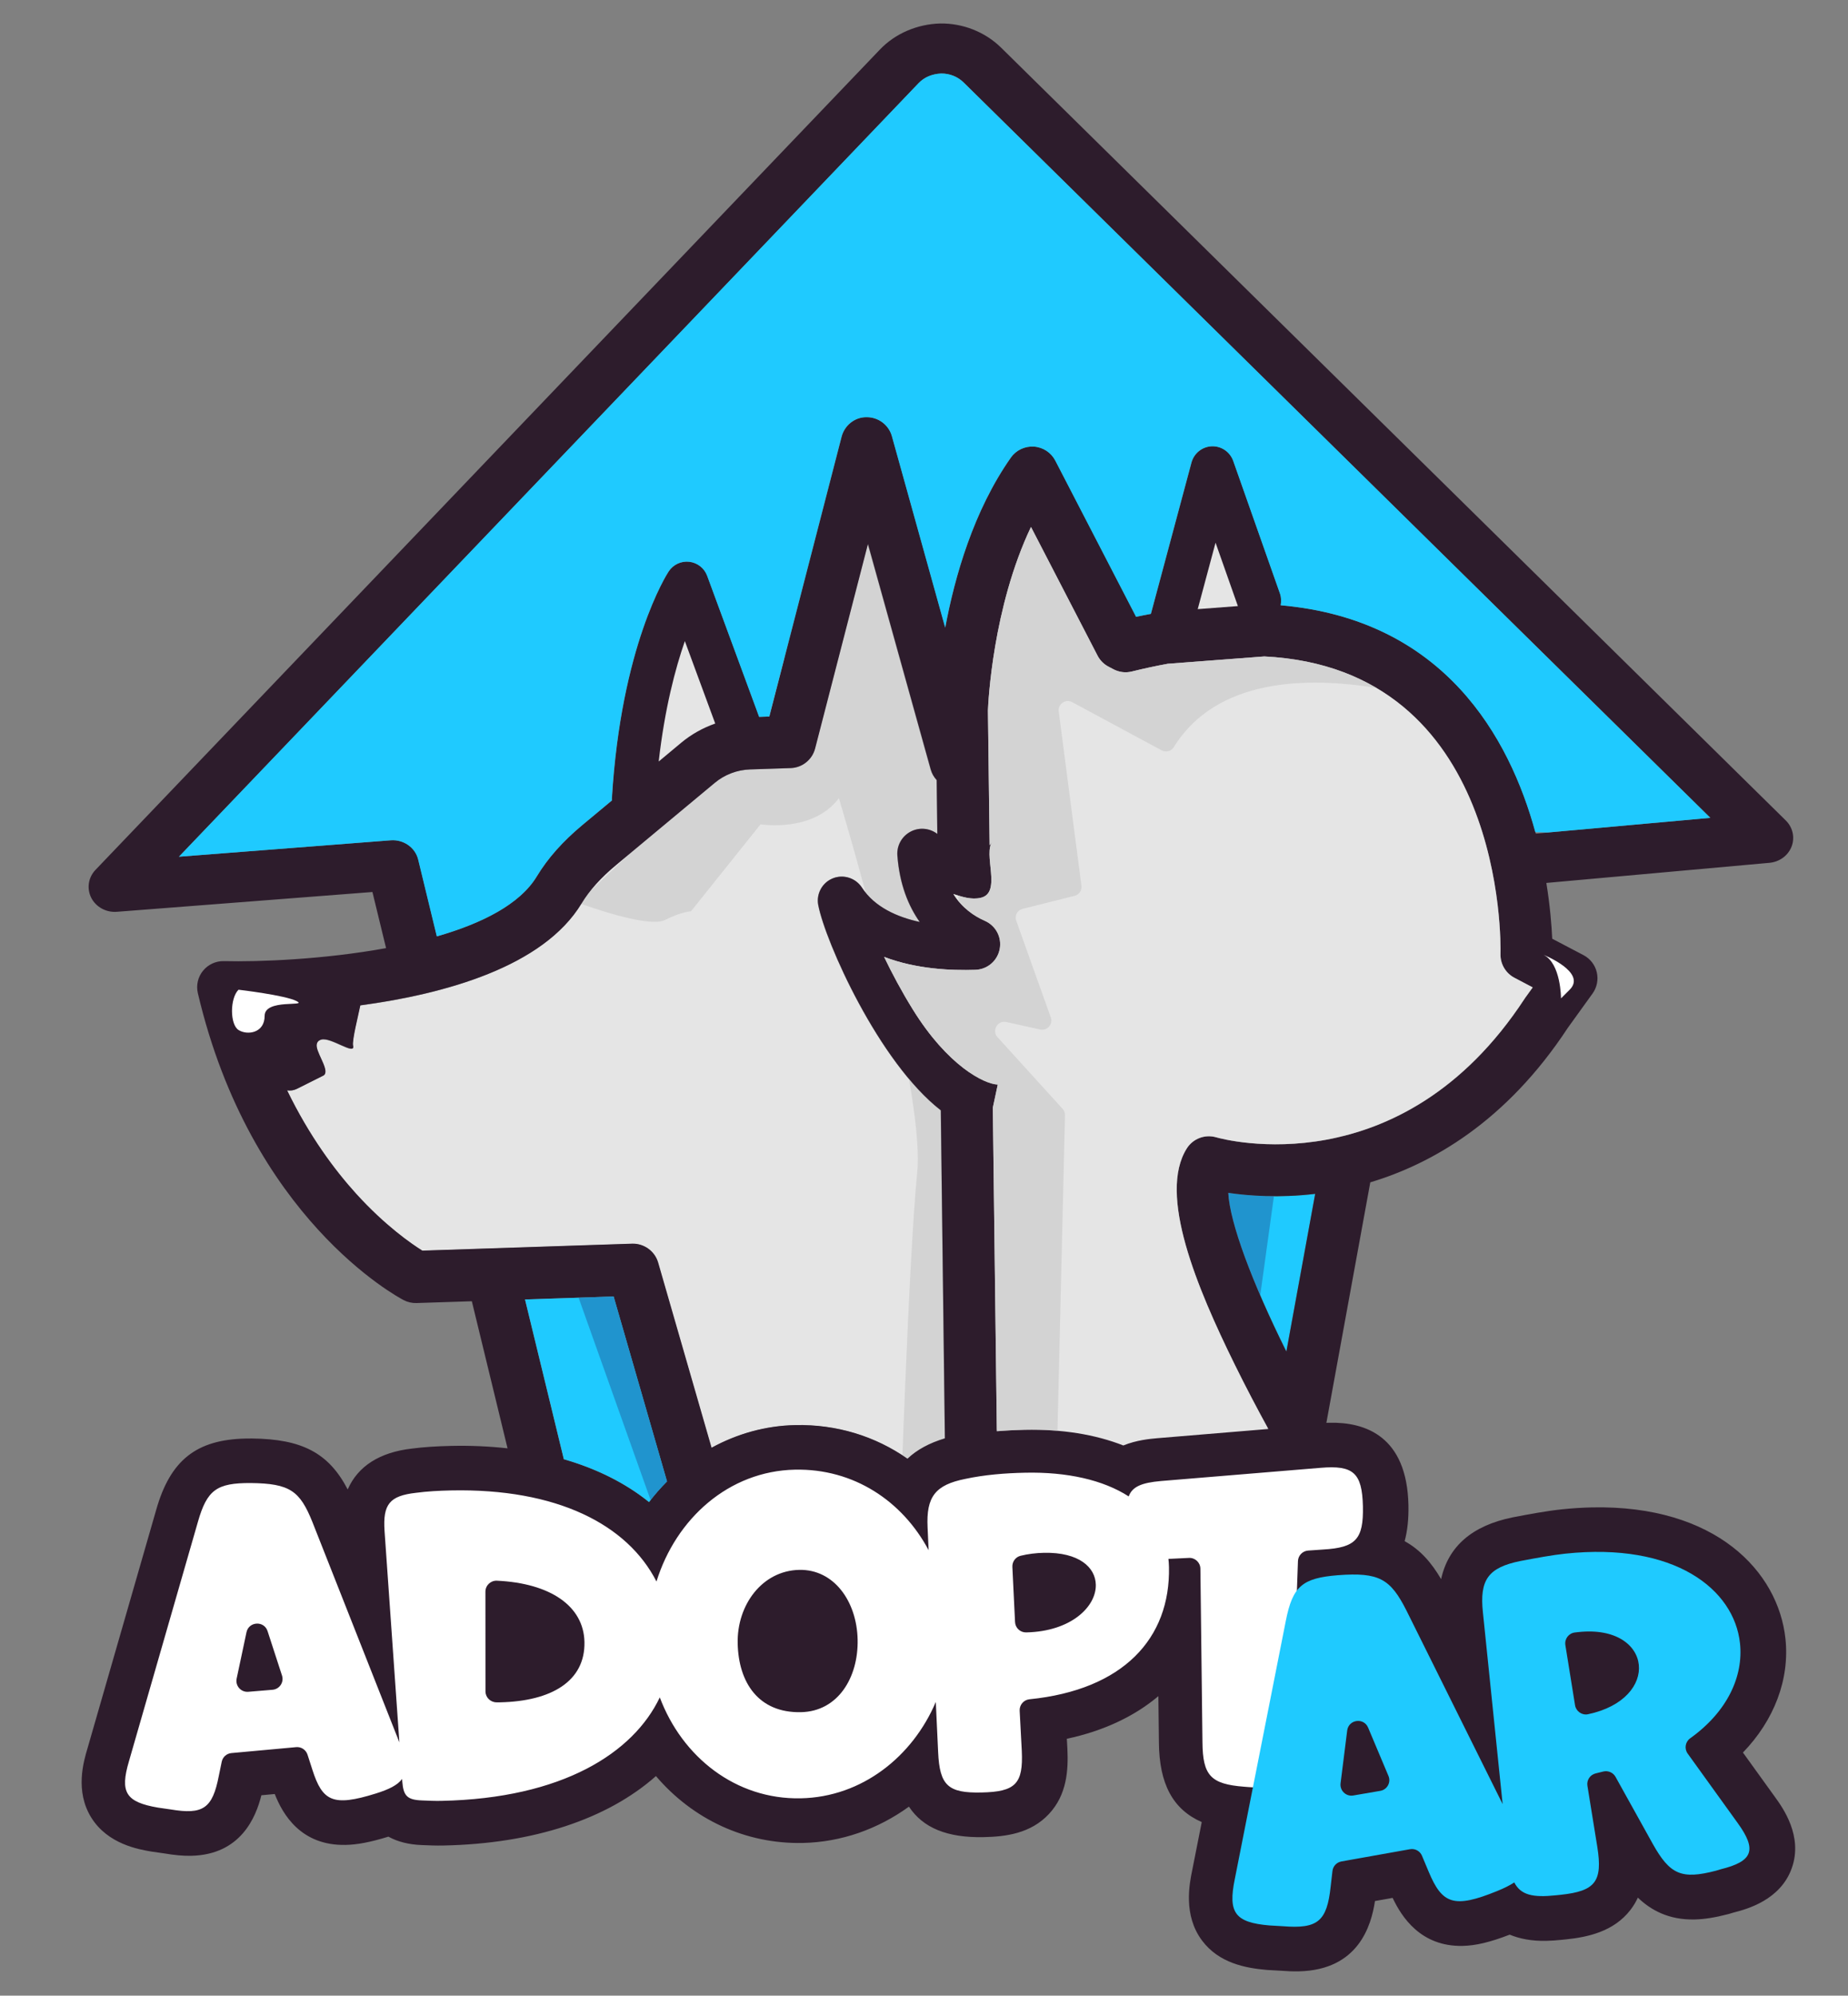 <?xml version="1.0" encoding="utf-8"?>
<!-- Generator: Adobe Illustrator 24.2.1, SVG Export Plug-In . SVG Version: 6.00 Build 0)  -->
<svg version="1.1" id="Capa_1" xmlns="http://www.w3.org/2000/svg" xmlns:xlink="http://www.w3.org/1999/xlink" x="0px" y="0px"
	 viewBox="0 0 340 367" style="enable-background:new 0 0 340 367;" xml:space="preserve">
<rect x="0" y="0" width="340" height="367" fill="#808080" stroke="none"/>
<style type="text/css">
	.st0{fill:#E5E5E5;}
	.st1{fill:#1FCAFF;}
	.st2{fill:#FFFFFF;}
	.st3{opacity:0.48;fill:#BFBFBF;}
	.st4{fill:#2D1C2C;}
	.st5{opacity:0.48;fill:#225B99;}
</style>
<path class="st0" d="M166.96,268.26c1.75-1.66,4.04-2.9,6.86-3.74c0,0-0.01,0-0.01,0l-0.75-60.32c0,0,0,0,0,0
	c-11.39-8.84-21.25-31.02-22.54-37.76c-0.39-2.06,0.73-4.12,2.67-4.9c1.95-0.79,4.2-0.08,5.35,1.69c2.34,3.6,6.51,5.43,10.64,6.33
	c-2.08-2.95-3.71-6.91-4.11-12.22c-0.14-1.86,0.85-3.61,2.52-4.44c1.58-0.79,3.45-0.6,4.83,0.47l-0.12-9.9
	c-0.01-0.01-0.02-0.02-0.03-0.03c-0.08-0.09-0.15-0.18-0.22-0.27c-0.15-0.19-0.29-0.39-0.41-0.6c-0.03-0.06-0.06-0.13-0.1-0.19
	c-0.13-0.26-0.25-0.54-0.34-0.84l-11.56-41.49l-9.72,37.61c-0.53,2.06-2.36,3.53-4.49,3.6l-7.5,0.25c-2.36,0.08-4.65,0.95-6.46,2.46
	l-18.17,15.12c-2.81,2.34-4.88,4.65-6.35,7.07c-0.29,0.48-0.6,0.94-0.93,1.4c-0.08,0.12-0.17,0.23-0.26,0.35
	c-0.31,0.42-0.63,0.83-0.97,1.22c-0.03,0.03-0.06,0.07-0.09,0.1c-0.37,0.43-0.75,0.84-1.15,1.24c-0.1,0.11-0.21,0.21-0.31,0.31
	c-0.36,0.35-0.73,0.7-1.11,1.04c-0.06,0.05-0.11,0.11-0.17,0.16c-0.43,0.38-0.88,0.74-1.34,1.1c-0.12,0.09-0.24,0.18-0.36,0.28
	c-0.4,0.3-0.8,0.59-1.21,0.88c-0.09,0.06-0.18,0.13-0.27,0.19c-0.49,0.33-0.99,0.65-1.5,0.96c-0.14,0.08-0.28,0.17-0.42,0.25
	c-0.42,0.25-0.85,0.5-1.28,0.74c-0.13,0.07-0.25,0.14-0.37,0.21c-0.53,0.28-1.06,0.56-1.61,0.83c-0.16,0.08-0.32,0.15-0.48,0.23
	c-0.43,0.21-0.87,0.41-1.31,0.61c-0.16,0.07-0.33,0.15-0.49,0.22c-0.55,0.24-1.11,0.47-1.68,0.7c-0.18,0.07-0.37,0.14-0.56,0.22
	c-0.43,0.17-0.86,0.33-1.29,0.49c-0.21,0.08-0.42,0.15-0.63,0.23c-0.56,0.2-1.13,0.39-1.69,0.58c-0.22,0.07-0.45,0.14-0.67,0.21
	c-0.4,0.13-0.79,0.25-1.19,0.37c-0.26,0.08-0.52,0.16-0.78,0.23c-0.54,0.16-1.08,0.31-1.63,0.46c-0.29,0.08-0.57,0.15-0.86,0.23
	c-0.35,0.09-0.69,0.18-1.04,0.27c-0.32,0.08-0.63,0.16-0.95,0.23c-0.35,0.08-0.7,0.16-1.05,0.24c-0.52,0.12-1.05,0.23-1.57,0.35
	c-0.27,0.06-0.53,0.11-0.8,0.17c-0.37,0.08-0.75,0.15-1.12,0.22c-0.21,0.04-0.41,0.08-0.62,0.12c-0.73,0.14-1.46,0.27-2.19,0.39
	c-0.15,0.02-0.29,0.05-0.44,0.07c-0.44,0.07-0.87,0.14-1.3,0.21c-0.09,0.01-0.17,0.03-0.26,0.04c-0.92,0.14-1.84,0.28-2.75,0.4
	c-0.36,1.81-1.57,6.49-1.33,7.42c0.47,1.87-4.11-1.63-5.84-1.13c-0.6,0.18-0.96,0.59-0.84,1.38c0.24,1.56,2.51,4.59,1.18,5.26
	l-4.81,2.41c-0.59,0.3-1.22,0.38-1.83,0.29c0,0,0,0,0,0c0.51,1.04,1.02,2.05,1.54,3.03c0.01,0.02,0.02,0.04,0.03,0.05
	c1.05,1.96,2.12,3.79,3.2,5.49c0.01,0.01,0.02,0.03,0.03,0.04c0.51,0.81,1.03,1.58,1.54,2.33c0.04,0.06,0.08,0.12,0.12,0.18
	c1.03,1.5,2.06,2.88,3.06,4.14c0.1,0.12,0.2,0.24,0.29,0.37c0.39,0.48,0.77,0.95,1.15,1.39c0.12,0.14,0.24,0.28,0.36,0.42
	c0.46,0.53,0.91,1.05,1.35,1.54c5.38,5.93,10.2,9.24,12.21,10.5l38.61-1.28c2.16-0.06,4.16,1.36,4.77,3.47l9.83,34.06l0,0l0,0
	c4.69-2.57,9.93-4.05,15.4-4.17C153.92,261.92,161.03,264.12,166.96,268.26z"/>
<path class="st1" d="M225.98,219.37c0.29,5.51,4.37,16.45,10.69,29.18l5.3-29C235.35,220.33,229.72,219.91,225.98,219.37z"/>
<line class="st2" x1="247.94" y1="213.59" x2="238.92" y2="262.94"/>
<path class="st3" d="M106.31,166c0,0,12.81,4.8,16.01,3.2c3.2-1.6,4.8-1.6,4.8-1.6l12.81-16.01c0,0,9.6,1.6,14.41-4.8
	c0,0,16.01,52.83,14.41,68.83s-3.2,65.63-3.2,65.63l14.41-2.37l-3-148.28L161.1,88.63l-25.97,50.15L106.31,166z"/>
<g>
	<path class="st4" d="M86.81,239.3l6.57,27.05c0,0,0,0,0,0c-3.3-0.37-6.76-0.53-10.37-0.45c-2.78,0.06-5.11,0.22-7.2,0.49
		c-5.97,0.68-9.96,3.24-11.84,7.52c-3.51-6.75-8.44-9.27-17.61-9.37c-0.39,0-0.77,0-1.14,0.01c-9.11,0.19-13.89,3.99-16.48,13.1
		l-12.65,43.9c-0.7,2.34-2.33,7.83,0.7,12.7c3.03,4.88,8.69,5.85,11.11,6.26l2.31,0.33c1.94,0.33,3.51,0.47,4.95,0.44
		c9.13-0.19,11.92-7.09,12.93-11.13l2.46-0.23c1.43,3.66,4.77,9.53,13.04,9.36c2.16-0.04,4.59-0.51,7.87-1.52
		c1.69,0.94,3.76,1.46,6.17,1.55c1.35,0.06,2.61,0.11,3.96,0.08c16.6-0.34,30.18-4.87,39.09-12.77c6.76,7.93,16.46,12.52,27.02,12.3
		c7.08-0.15,13.84-2.55,19.53-6.68c2.58,3.93,7.09,5.74,13.7,5.61c4.07-0.08,8.68-0.65,12.04-4.24c3.33-3.55,3.6-8.05,3.41-12.05
		l-0.1-1.8c6.76-1.44,12.44-4.13,16.84-7.84l0.1,8.53c0.06,7.57,2.54,12.29,7.88,14.63l-1.75,8.84c-0.51,2.47-1.7,8.26,1.8,12.94
		c3.11,4.16,8,5.07,11.93,5.41l2.47,0.14c1.27,0.1,2.37,0.14,3.37,0.12c11.06-0.23,13.38-8.48,14.05-12.93l3.25-0.58
		c1.64,3.47,5.15,8.99,12.88,8.83c2.43-0.05,5.06-0.68,8.66-2.07c1.8,0.75,4.01,1.2,6.73,1.14c0.87-0.02,1.82-0.08,2.85-0.19
		l0.88-0.09c3.86-0.41,8.68-1.4,11.77-5.43c0.55-0.72,1-1.47,1.35-2.24c2.33,2.26,5.64,4.12,10.41,4.02
		c1.81-0.04,3.74-0.34,6.24-0.99l0.98-0.29c2.48-0.63,8.57-2.3,10.67-8.11c2.15-5.93-1.66-11.18-3.08-13.14l-5.89-8.17
		c5.75-5.94,8.62-13.45,7.82-20.94c-1.32-12.36-12.83-24.61-35.59-24.14c-1.81,0.04-3.69,0.16-5.59,0.36c-2.75,0.29-6.05,0.9-9,1.47
		c-7.44,1.51-11.85,5.32-13.17,11.36c-1.75-2.99-3.82-5.4-6.71-6.98c0.52-1.91,0.75-4.11,0.7-6.61
		c-0.27-12.78-8.03-15.3-14.49-15.17c-0.19,0-0.4,0.01-0.61,0.02l8.08-44.23c11.31-3.39,25.01-11.16,36.34-28.41l4.55-6.31
		c0.81-1.13,1.1-2.56,0.78-3.91c-0.32-1.36-1.21-2.5-2.44-3.15l-5.76-3.02c-0.11-2.37-0.38-5.97-1.08-10.26l41.06-3.7
		c1.84-0.17,3.42-1.33,4.06-2.99c0.64-1.67,0.22-3.53-1.07-4.8L184.18,8.76c-2.93-2.88-7.01-4.5-11.2-4.44
		c-4.16,0.11-8.22,1.8-11.06,4.76L17.57,159.97c-1.34,1.4-1.64,3.43-0.78,5.14c0.87,1.7,2.74,2.72,4.7,2.57l47.03-3.64l2.51,10.32
		c-11.47,2.09-23.39,2.55-29.84,2.39c-1.47-0.04-2.9,0.62-3.84,1.77c-0.94,1.15-1.29,2.68-0.95,4.12
		c9.72,41.4,36.72,55.85,37.86,56.45c0.73,0.38,1.57,0.57,2.37,0.54 M236.67,248.55c-6.33-12.74-10.4-23.67-10.69-29.18
		c3.74,0.55,9.37,0.97,15.99,0.18L236.67,248.55z M32.92,157.55L169,15.3c1.07-1.12,2.51-1.69,4.13-1.78
		c1.59-0.02,3.07,0.56,4.18,1.66L314.68,150.4l-32.11,2.9c0,0,0,0,0,0c-4.74-17.52-16.71-39.35-46.93-41.99
		c0.14-0.71,0.12-1.46-0.14-2.19l-8.58-24.34c-0.58-1.66-2.15-2.75-3.89-2.71c-0.02,0-0.05,0-0.07,0c-1.76,0.07-3.28,1.29-3.74,3.01
		l-7.46,27.81c-0.9,0.18-1.81,0.34-2.72,0.54l-14.86-28.72c-0.77-1.49-2.27-2.47-3.94-2.58c-1.68-0.11-3.29,0.66-4.25,2.03
		c-6.85,9.75-10.32,21.86-12.07,31.26l-9.8-35.19c-0.58-2.09-2.5-3.53-4.67-3.51c-2.16-0.03-4.06,1.5-4.6,3.6l-13.3,51.45
		l-1.86,0.06l-9.56-25.93c-0.52-1.42-1.8-2.42-3.3-2.59c-1.5-0.17-2.97,0.52-3.8,1.79c-0.36,0.55-8.76,13.69-10.44,41.78
		c-0.01,0.11,0.01,0.21,0.01,0.32l-5.41,4.5c-3.64,3.03-6.4,6.13-8.42,9.48c-3.1,5.13-10.12,8.65-18.38,11.02l-3.43-14.13
		c-0.54-2.22-2.7-3.73-5.06-3.54L32.92,157.55z M119.4,276.23c-4.3-3.47-9.59-6.12-15.67-7.88l-7.14-29.38l16.3-0.54l9.82,34.01
		C121.54,273.62,120.43,274.88,119.4,276.23z M166.96,268.26c-5.93-4.15-13.04-6.35-20.64-6.19c-5.47,0.11-10.71,1.6-15.4,4.17
		c0,0,0,0,0,0l-9.83-34.06c-0.61-2.11-2.61-3.53-4.77-3.47l-38.61,1.28c-2.02-1.26-6.83-4.57-12.21-10.5
		c-3.89-4.29-8.57-10.53-12.67-18.98c0.6,0.09,1.23,0.01,1.83-0.29l4.81-2.41c1.33-0.66-0.94-3.69-1.18-5.26
		c-0.12-0.79,0.23-1.2,0.84-1.38c1.73-0.51,6.31,3,5.84,1.13c-0.23-0.93,0.97-5.61,1.33-7.42c15.54-2.1,33.65-7.07,40.7-18.73
		c1.46-2.42,3.54-4.73,6.35-7.07l18.17-15.12c1.81-1.51,4.11-2.38,6.46-2.46l7.5-0.25c2.13-0.07,3.96-1.54,4.49-3.6l9.72-37.61
		l11.56,41.49c0.21,0.75,0.6,1.39,1.09,1.93l0.12,9.9c-1.39-1.06-3.25-1.26-4.83-0.47c-1.67,0.84-2.66,2.58-2.52,4.44
		c0.4,5.31,2.03,9.27,4.11,12.22c-4.13-0.9-8.3-2.73-10.64-6.33c-1.15-1.76-3.4-2.48-5.35-1.69c-1.94,0.78-3.06,2.84-2.67,4.9
		c1.29,6.74,11.15,28.92,22.54,37.76c0,0,0,0,0,0l0.75,60.32c0,0,0.01,0,0.01,0C171,265.37,168.71,266.6,166.96,268.26z
		 M128.65,267.6c0.05-0.03,0.1-0.06,0.15-0.1C128.75,267.54,128.7,267.57,128.65,267.6z M213.1,264.2
		c-1.35,0.12-3.78,0.33-6.22,1.33c-5.18-2.04-11.35-3.03-18.17-2.89c-1.87,0.04-3.63,0.13-5.3,0.27l-0.74-59.2l0.91-4.25
		c-2.48-0.08-9.21-3.42-15.65-13.85c-2.02-3.26-3.8-6.59-5.26-9.63c5.93,2.27,12.41,2.53,16.82,2.38c2.21-0.09,4.04-1.66,4.45-3.83
		c0.41-2.17-0.72-4.3-2.75-5.19c-1.95-0.86-4.16-2.34-5.79-4.93c1.6,0.54,3.34,1.09,5.03,0.71c4.03-0.9,0.29-8.19,2.23-10.47
		l-0.58,0.81l-0.31-24.79c0.05-1.37,0.88-18.97,7.92-33.75l12.24,23.65c0.46,0.9,1.2,1.62,2.1,2.08c0.46,0.23,0.73,0.38,0.76,0.4
		c1.06,0.58,2.29,0.74,3.46,0.45c2.2-0.54,4.42-1.02,6.59-1.42l17.78-1.35c44.27,2.21,43.51,52.57,43.45,54.71
		c-0.05,1.83,0.95,3.53,2.57,4.38l3.36,1.77l-1.38,1.91c-0.04,0.06-0.08,0.12-0.12,0.18c-22.73,34.71-55.36,25.87-56.73,25.48
		c-2.06-0.6-4.27,0.23-5.41,2.04c-5.35,8.46,1.88,25.65,8.78,39.67c2.03,4.13,4.12,8.09,6.07,11.66L213.1,264.2z"/>
	<path class="st4" d="M246.07,209.17c0.46-0.11,0.93-0.22,1.4-0.34C246.99,208.88,246.51,208.98,246.07,209.17z"/>
</g>
<path class="st2" d="M43.88,182.01c0,0,8.6,1,10.71,2.1c2.1,1.1-5.9-0.5-5.9,2.7s-3.2,3.62-4.8,2.61S42.28,183.61,43.88,182.01z"/>
<path class="st2" d="M284,175.6c0,0,8,3.2,4.8,6.4l-1.6,1.6C287.2,183.61,287.2,177.2,284,175.6z"/>
<g>
	<path class="st2" d="M242.99,269.93l-29.39,2.43c-3.5,0.31-5.27,1-5.94,2.83c-4.71-3.04-11.35-4.52-19.01-4.36
		c-3.79,0.08-7.5,0.38-11.05,1.14c-5.51,1.1-7.22,3.26-6.94,8.95l0.19,4.16c-4.82-9.05-13.79-15.03-24.58-14.81
		c-12.19,0.25-21.9,9.01-25.49,20.57c-5.34-10.47-18.3-17.16-37.82-16.75c-2.2,0.05-4.32,0.16-6.44,0.44
		c-4.84,0.55-6.1,2.1-5.77,7.02l2.73,38.87l-15.99-40.49c-2.32-5.79-4.17-7.12-11.38-7.2c-6.22-0.02-8.02,1.23-9.71,7.18
		l-12.67,43.97c-1.7,5.73-0.6,7.52,5.34,8.54l2.29,0.33c6.01,1.01,7.73-0.16,8.9-6.18l0.53-2.58c0.18-0.87,0.9-1.52,1.79-1.6
		l11.9-1.09c0.94-0.09,1.81,0.49,2.1,1.39l0.89,2.76c1.86,5.81,3.79,6.83,11.63,4.39c2.48-0.77,4.06-1.57,4.88-2.69l0.03,0.46
		c0.21,2.65,0.9,3.39,3.64,3.49c1.22,0.05,2.36,0.11,3.57,0.08c22.3-0.46,35.32-8.84,40.17-19.03
		c4.11,10.95,13.97,18.81,25.94,18.56c11.27-0.23,20.57-7.68,24.84-17.72l0.43,9.23c0.28,6.14,1.83,7.55,7.96,7.42
		c6.3-0.13,7.71-1.6,7.43-7.66l-0.39-7.37c-0.06-1.06,0.73-2,1.79-2.11c17.3-1.74,25.95-11.21,25.68-24.32
		c-0.01-0.52-0.05-1.02-0.1-1.51c0.16-0.01,0.31-0.01,0.47-0.01l3.3-0.16c1.14-0.06,2.1,0.85,2.11,1.99l0.38,31.9
		c0.05,6.15,1.53,7.71,7.68,8.19l0.76,0.06c6.08,0.48,7.65-0.92,7.9-6.99l1.23-34.56c0.04-1.03,0.84-1.86,1.87-1.94l2.74-0.19
		c6.06-0.35,7.47-1.9,7.34-7.97C250.6,270.84,248.98,269.43,242.99,269.93z M50.14,310.75l-4.46,0.37c-1.35,0.11-2.42-1.1-2.14-2.43
		l1.81-8.52c0.43-2.01,3.25-2.16,3.88-0.2l2.65,8.15C52.29,309.35,51.44,310.64,50.14,310.75z M91.98,313.06c-0.21,0-0.43,0-0.65,0
		c-1.11-0.02-2.01-0.91-2.01-2.02l-0.01-18.33c0-1.15,0.96-2.07,2.11-2.02c9.85,0.46,15.97,4.67,16.11,11.27
		C107.68,309.17,101.46,312.86,91.98,313.06z M147.36,314.87c-7.81,0.16-11.49-5.45-11.64-12.66c-0.15-7.05,4.5-13.37,11.33-13.51
		c6.37-0.13,10.59,5.77,10.74,12.83C157.93,308.5,154.18,314.73,147.36,314.87z M188.81,300.2c-0.01,0-0.01,0-0.02,0
		c-1.09,0.02-1.99-0.83-2.04-1.92l-0.49-10.12c-0.05-0.95,0.57-1.82,1.5-2.05c1.37-0.34,2.86-0.52,4.32-0.55
		c6.45-0.13,9.47,2.69,9.53,5.87C201.7,295.45,197.08,300.02,188.81,300.2z"/>
</g>
<g>
	<path class="st1" d="M319.7,335.25l-9.2-12.77c-0.65-0.9-0.44-2.16,0.47-2.81c6.83-4.88,9.81-11.4,9.16-17.46
		c-1.06-9.97-12.06-18.63-32.16-16.49c-2.39,0.25-5.39,0.81-8.24,1.35c-5.93,1.2-7.54,3.46-6.9,9.45l3.63,35.26l-17.67-35.55
		c-2.97-5.89-5.04-7.12-12.64-6.55c-6.55,0.53-8.33,2.01-9.59,8.43l-9.38,47.46c-1.27,6.19,0.04,7.98,6.39,8.52l2.43,0.14
		c6.43,0.52,8.14-0.87,8.82-7.31l0.33-2.85c0.1-0.88,0.77-1.59,1.65-1.75l12.61-2.25c0.93-0.17,1.85,0.33,2.21,1.2l1.22,2.91
		c2.49,5.95,4.6,6.85,12.64,3.57c1.28-0.52,2.3-1.03,3.12-1.57c1.19,2.31,3.39,2.82,7.68,2.36l0.87-0.09
		c6.38-0.68,7.73-2.45,6.73-8.79l-1.82-11.25c-0.17-1.04,0.49-2.03,1.51-2.28l1.42-0.35c0.88-0.21,1.8,0.19,2.24,0.98l6.83,12.29
		c3.19,5.71,5.31,6.62,11.66,4.97l0.86-0.26C322.54,342.29,323.28,340.2,319.7,335.25z M253.94,329.34l-4.96,0.85
		c-1.33,0.23-2.5-0.89-2.34-2.23l1.22-9.72c0.26-2.04,3.05-2.43,3.85-0.53l3.74,8.88C255.96,327.77,255.22,329.13,253.94,329.34z
		 M292.16,315.25c-1.11,0.23-2.2-0.54-2.38-1.66L288,302.53c-0.18-1.14,0.62-2.19,1.77-2.32c0.21-0.02,0.42-0.05,0.62-0.07
		c6.94-0.74,10.74,2.41,11.12,6C301.9,309.77,298.85,313.84,292.16,315.25z"/>
</g>
<path class="st0" d="M125.34,136.58c1.86-1.55,3.99-2.73,6.25-3.52l-5.59-15.16c-1.75,5.03-3.7,12.37-4.81,22.14L125.34,136.58z"/>
<polygon class="st0" points="223.64,99.8 220.36,112.02 227.75,111.46 "/>
<path class="st1" d="M32.92,157.55l38.95-3.02c2.36-0.18,4.52,1.32,5.06,3.54l3.43,14.13c8.26-2.37,15.28-5.89,18.38-11.02
	c2.03-3.35,4.78-6.45,8.42-9.48l5.41-4.5c0-0.11-0.02-0.21-0.01-0.32c1.68-28.09,10.08-41.23,10.44-41.78
	c0.83-1.27,2.3-1.96,3.8-1.79c1.5,0.17,2.78,1.17,3.3,2.59l9.56,25.93l1.86-0.06l13.3-51.45c0.54-2.1,2.44-3.63,4.6-3.6
	c2.17-0.02,4.09,1.42,4.67,3.51l9.8,35.19c1.75-9.4,5.22-21.51,12.07-31.26c0.97-1.37,2.58-2.14,4.25-2.03
	c1.67,0.11,3.17,1.09,3.94,2.58l14.86,28.72c0.91-0.2,1.81-0.37,2.72-0.54l7.46-27.81c0.46-1.72,1.98-2.94,3.74-3.01
	c0.02,0,0.05,0,0.07,0c1.73-0.04,3.3,1.05,3.89,2.71l8.58,24.34c0.26,0.73,0.28,1.48,0.14,2.19c30.07,2.63,42.07,24.25,46.86,41.72
	l2.23,0.07l29.96-2.7L177.3,15.18c-1.11-1.09-2.59-1.68-4.18-1.66c-1.62,0.08-3.05,0.65-4.13,1.78L32.92,157.55z"/>
<path class="st5" d="M225.98,219.37c0.21,3.95,2.36,10.68,5.88,18.85l2.52-18.24C231.05,219.96,228.18,219.69,225.98,219.37z"/>
<path class="st0" d="M179.48,178.35c-4.41,0.15-10.89-0.11-16.82-2.38c1.46,3.04,3.24,6.37,5.26,9.63
	c6.45,10.42,13.17,13.76,15.65,13.85l-0.91,4.25l0.74,59.5c1.63-0.13,3.34-0.22,5.16-0.26c6.8-0.14,12.94,0.85,18.11,2.88
	c2.44-0.99,4.86-1.21,6.2-1.33l20.48-1.7c-2-3.64-4.14-7.7-6.22-11.93c-6.9-14.02-14.13-31.21-8.78-39.67
	c1.14-1.81,3.35-2.64,5.41-2.04c1.36,0.39,33.99,9.23,56.73-25.48c0.04-0.06,0.08-0.12,0.12-0.18l1.38-1.91l-3.36-1.77
	c-1.62-0.85-2.62-2.55-2.57-4.38c0.06-2.15,0.82-52.5-43.45-54.71l-17.78,1.35c-2.17,0.4-4.39,0.87-6.59,1.42
	c-1.17,0.29-2.41,0.13-3.46-0.45c-0.03-0.02-0.31-0.17-0.76-0.4c-0.9-0.45-1.64-1.18-2.1-2.08l-12.24-23.65
	c-7.04,14.78-7.87,32.38-7.92,33.75l0.31,24.79l0.58-0.81c-1.94,2.28,1.8,9.57-2.23,10.47c-1.69,0.38-3.43-0.17-5.03-0.71
	c1.63,2.59,3.84,4.08,5.79,4.93c2.03,0.89,3.16,3.02,2.75,5.19C183.51,176.69,181.69,178.26,179.48,178.35z"/>
<path class="st3" d="M179.48,178.35c-4.41,0.15-10.89-0.11-16.82-2.38c1.46,3.04,3.24,6.37,5.26,9.63
	c6.45,10.42,13.17,13.76,15.65,13.85l-0.91,4.25l0.74,59.5c1.63-0.13,3.34-0.22,5.16-0.26c2.06-0.04,4.06,0.03,6,0.19l1.38-58.04
	c0.01-0.43-0.15-0.86-0.44-1.18l-11.97-13.17c-1.11-1.22,0.01-3.14,1.62-2.79l6.22,1.38c1.3,0.29,2.41-0.97,1.96-2.22l-6.36-17.8
	c-0.33-0.92,0.21-1.93,1.16-2.17l9.57-2.39c0.83-0.21,1.38-1.01,1.27-1.86l-4.18-32.05c-0.18-1.37,1.26-2.36,2.48-1.71l16.46,8.86
	c0.77,0.42,1.75,0.18,2.21-0.57c7.89-12.77,24.63-12.98,37.33-10.9c-5.47-3.23-12.25-5.39-20.66-5.81l-17.78,1.35
	c-2.17,0.4-4.39,0.87-6.59,1.42c-1.17,0.29-2.41,0.13-3.46-0.45c-0.03-0.02-0.31-0.17-0.76-0.4c-0.9-0.45-1.64-1.18-2.1-2.08
	l-12.24-23.65c-7.04,14.78-7.87,32.38-7.92,33.75l0.31,24.79l0.58-0.81c-1.94,2.28,1.8,9.57-2.23,10.47c-1.37,0.31-2.78,0-4.12-0.41
	c0.01,0.34,0.02,0.67,0.03,1c1.48,1.8,3.25,2.94,4.84,3.64c2.03,0.89,3.16,3.02,2.75,5.19
	C183.51,176.69,181.69,178.26,179.48,178.35z"/>
<path class="st1" d="M112.9,238.43l-16.3,0.54l4.99,20.52l2.15,8.86c6.07,1.75,11.34,4.39,15.64,7.85l0.05,0
	c1.02-1.34,2.12-2.59,3.29-3.77L112.9,238.43z"/>
<path class="st5" d="M112.9,238.43l-6.45,0.21l13.25,37.23c0.94-1.21,1.95-2.36,3.02-3.43L112.9,238.43z"/>
<g>
</g>
<g>
</g>
<g>
</g>
<g>
</g>
<g>
</g>
<g>
</g>
<g>
</g>
<g>
</g>
<g>
</g>
<g>
</g>
<g>
</g>
<g>
</g>
<g>
</g>
<g>
</g>
<g>
</g>
</svg>

